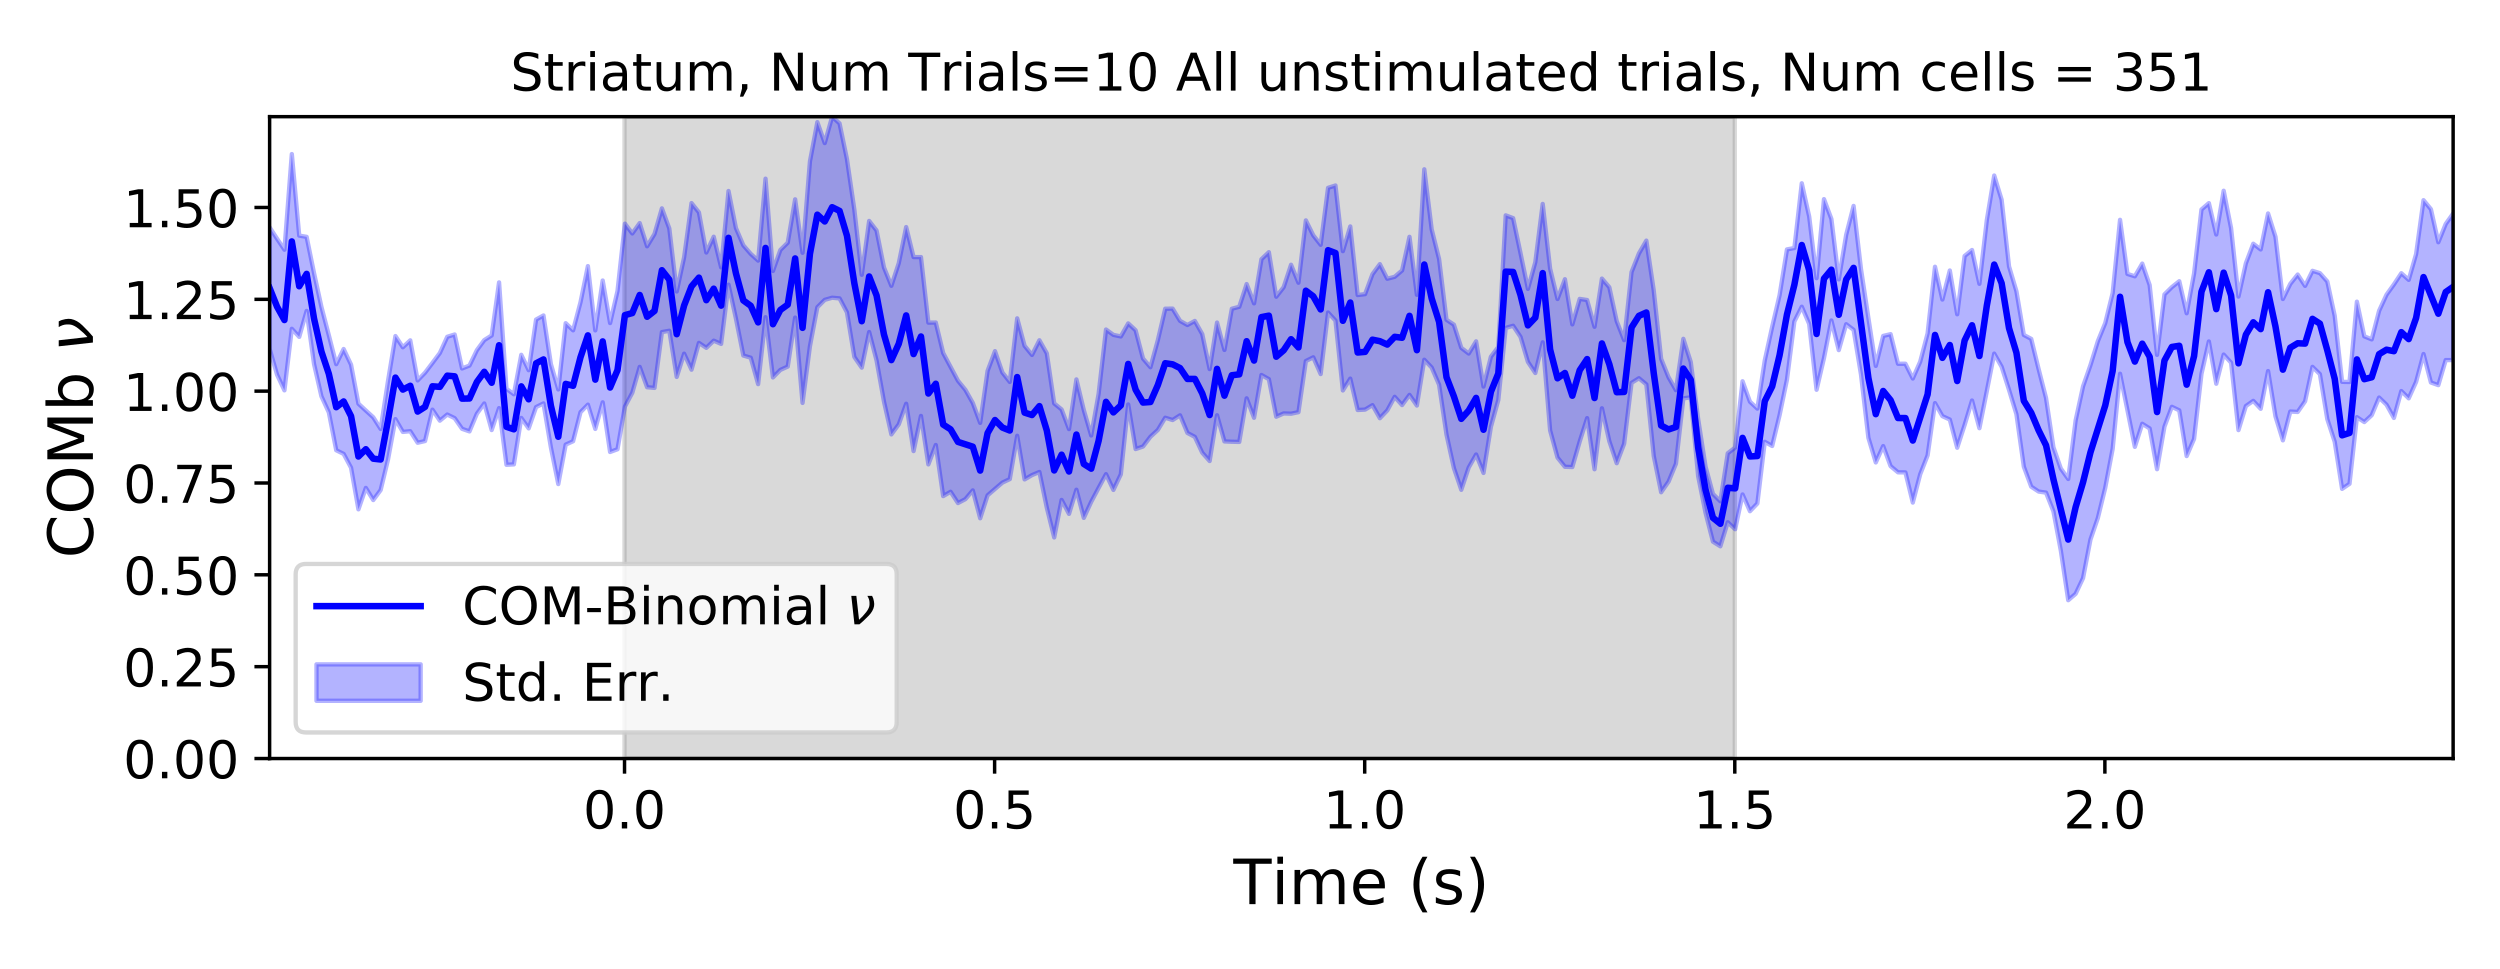 <?xml version="1.0" encoding="utf-8" standalone="no"?>
<!DOCTYPE svg PUBLIC "-//W3C//DTD SVG 1.1//EN"
  "http://www.w3.org/Graphics/SVG/1.1/DTD/svg11.dtd">
<!-- Created with matplotlib (https://matplotlib.org/) -->
<svg height="223.2pt" version="1.1" viewBox="0 0 576 223.2" width="576pt" xmlns="http://www.w3.org/2000/svg" xmlns:xlink="http://www.w3.org/1999/xlink">
 <defs>
  <style type="text/css">
*{stroke-linecap:butt;stroke-linejoin:round;}
  </style>
 </defs>
 <g id="figure_1">
  <g id="patch_1">
   <path d="M 0 223.2 
L 576 223.2 
L 576 0 
L 0 0 
z
" style="fill:#ffffff;"/>
  </g>
  <g id="axes_1">
   <g id="patch_2">
    <path d="M 62.12 174.76 
L 565.2 174.76 
L 565.2 26.88 
L 62.12 26.88 
z
" style="fill:#ffffff;"/>
   </g>
   <g id="PolyCollection_1">
    <defs>
     <path d="M 143.892 -48.44 
L 143.892 -196.32 
L 399.695 -196.32 
L 399.695 -48.44 
L 399.695 -48.44 
L 143.892 -48.44 
z
" id="mb55e91d30e" style="stroke:#808080;stroke-opacity:0.3;"/>
    </defs>
    <g clip-path="url(#p4ba9606875)">
     <use style="fill:#808080;fill-opacity:0.3;stroke:#808080;stroke-opacity:0.3;" x="0" xlink:href="#mb55e91d30e" y="223.2"/>
    </g>
   </g>
   <g id="PolyCollection_2">
    <defs>
     <path d="M 62.12 -170.821 
L 62.12 -142.824 
L 63.825 -136.891 
L 65.531 -133.267 
L 67.236 -147.443 
L 68.941 -145.582 
L 70.647 -151.558 
L 72.352 -139.334 
L 74.057 -131.883 
L 75.763 -128.178 
L 77.468 -119.463 
L 79.174 -118.622 
L 80.879 -115.445 
L 82.584 -105.85 
L 84.29 -110.784 
L 85.995 -107.988 
L 87.7 -110.291 
L 89.406 -117.361 
L 91.111 -126.631 
L 92.816 -123.686 
L 94.522 -123.848 
L 96.227 -121.192 
L 97.932 -121.585 
L 99.638 -128.814 
L 101.343 -126.277 
L 103.049 -127.689 
L 104.754 -126.855 
L 106.459 -124.402 
L 108.165 -123.803 
L 109.87 -127.872 
L 111.575 -130.239 
L 113.281 -124.121 
L 114.986 -129.17 
L 116.691 -116.113 
L 118.397 -116.209 
L 120.102 -126.905 
L 121.807 -124.503 
L 123.513 -129.408 
L 125.218 -130.255 
L 126.924 -120.124 
L 128.629 -111.672 
L 130.334 -120.761 
L 132.04 -121.54 
L 133.745 -128.228 
L 135.45 -129.968 
L 137.156 -124.382 
L 138.861 -130.503 
L 140.566 -119.062 
L 142.272 -119.693 
L 143.977 -129.521 
L 145.682 -132.712 
L 147.388 -138.669 
L 149.093 -133.981 
L 150.799 -133.826 
L 152.504 -146.687 
L 154.209 -146.991 
L 155.915 -136.358 
L 157.62 -141.711 
L 159.325 -138.026 
L 161.031 -144.196 
L 162.736 -143.06 
L 164.441 -144.706 
L 166.147 -143.968 
L 167.852 -157.614 
L 169.557 -149.806 
L 171.263 -141.285 
L 172.968 -140.782 
L 174.673 -134.695 
L 176.379 -150.12 
L 178.084 -136.24 
L 179.79 -137.971 
L 181.495 -138.74 
L 183.2 -150.027 
L 184.906 -130.37 
L 186.611 -143.438 
L 188.316 -152.414 
L 190.022 -154.112 
L 191.727 -154.602 
L 193.432 -154.451 
L 195.138 -151.23 
L 196.843 -140.957 
L 198.548 -138.499 
L 200.254 -146.702 
L 201.959 -140.162 
L 203.665 -130.683 
L 205.37 -123.116 
L 207.075 -125.435 
L 208.781 -130.173 
L 210.486 -119.275 
L 212.191 -127.368 
L 213.897 -116.205 
L 215.602 -120.676 
L 217.307 -108.895 
L 219.013 -109.894 
L 220.718 -107.296 
L 222.423 -108.196 
L 224.129 -110.212 
L 225.834 -103.791 
L 227.54 -109.076 
L 229.245 -110.545 
L 230.95 -112.006 
L 232.656 -112.817 
L 234.361 -122.791 
L 236.066 -112.743 
L 237.772 -113.734 
L 239.477 -114.453 
L 241.182 -106.235 
L 242.888 -99.377 
L 244.593 -108.013 
L 246.298 -104.801 
L 248.004 -110.366 
L 249.709 -103.88 
L 251.415 -107.577 
L 253.12 -110.786 
L 254.825 -113.95 
L 256.531 -110.325 
L 258.236 -113.914 
L 259.941 -130.01 
L 261.647 -119.738 
L 263.352 -120.318 
L 265.057 -122.567 
L 266.763 -124.133 
L 268.468 -126.953 
L 270.173 -126.426 
L 271.879 -127.511 
L 273.584 -123.455 
L 275.289 -122.542 
L 276.995 -118.9 
L 278.7 -116.982 
L 280.406 -127.525 
L 282.111 -121.496 
L 283.816 -121.419 
L 285.522 -121.381 
L 287.227 -131.421 
L 288.932 -126.946 
L 290.638 -136.804 
L 292.343 -135.846 
L 294.048 -127.191 
L 295.754 -127.945 
L 297.459 -127.884 
L 299.164 -128.239 
L 300.87 -140.016 
L 302.575 -140.874 
L 304.281 -137.017 
L 305.986 -151.19 
L 307.691 -149.342 
L 309.397 -133.241 
L 311.102 -135.964 
L 312.807 -128.736 
L 314.513 -128.824 
L 316.218 -129.851 
L 317.923 -126.843 
L 319.629 -128.638 
L 321.334 -131.77 
L 323.039 -129.871 
L 324.745 -132.219 
L 326.45 -129.764 
L 328.156 -140.318 
L 329.861 -138.514 
L 331.566 -134.554 
L 333.272 -123.073 
L 334.977 -115.348 
L 336.682 -110.349 
L 338.388 -115.476 
L 340.093 -118.481 
L 341.798 -114.236 
L 343.504 -124.86 
L 345.209 -131.042 
L 346.914 -147.642 
L 348.62 -148.144 
L 350.325 -145.582 
L 352.031 -139.818 
L 353.736 -137.259 
L 355.441 -144.325 
L 357.147 -124.026 
L 358.852 -117.767 
L 360.557 -115.65 
L 362.263 -115.595 
L 363.968 -121.487 
L 365.673 -126.856 
L 367.379 -115.086 
L 369.084 -129.126 
L 370.789 -121.539 
L 372.495 -116.476 
L 374.2 -120.96 
L 375.905 -134.984 
L 377.611 -136.054 
L 379.316 -134.634 
L 381.022 -118.136 
L 382.727 -109.787 
L 384.432 -112.222 
L 386.138 -116.352 
L 387.843 -131.424 
L 389.548 -131.643 
L 391.254 -113.494 
L 392.959 -105.043 
L 394.664 -98.402 
L 396.37 -97.335 
L 398.075 -102.872 
L 399.78 -101.269 
L 401.486 -109.276 
L 403.191 -105.422 
L 404.897 -107.199 
L 406.602 -121.405 
L 408.307 -120.448 
L 410.013 -127.537 
L 411.718 -135.743 
L 413.423 -149.124 
L 415.129 -152.528 
L 416.834 -148.562 
L 418.539 -133.401 
L 420.245 -140.697 
L 421.95 -149.36 
L 423.655 -142.537 
L 425.361 -148.497 
L 427.066 -147.208 
L 428.772 -136.909 
L 430.477 -122.327 
L 432.182 -116.657 
L 433.888 -120.42 
L 435.593 -115.801 
L 437.298 -114.377 
L 439.004 -114.355 
L 440.709 -107.408 
L 442.414 -113.925 
L 444.12 -118.283 
L 445.825 -130.322 
L 447.53 -127.317 
L 449.236 -126.537 
L 450.941 -120.043 
L 452.647 -125.276 
L 454.352 -130.921 
L 456.057 -124.545 
L 457.763 -133.097 
L 459.468 -141.724 
L 461.173 -138.706 
L 462.879 -133.367 
L 464.584 -127.767 
L 466.289 -115.68 
L 467.995 -111.071 
L 469.7 -109.945 
L 471.405 -109.703 
L 473.111 -105.383 
L 474.816 -96.329 
L 476.521 -84.916 
L 478.227 -86.389 
L 479.932 -89.996 
L 481.638 -98.866 
L 483.343 -103.848 
L 485.048 -110.806 
L 486.754 -119.78 
L 488.459 -137.087 
L 490.164 -128.676 
L 491.87 -120.246 
L 493.575 -125.565 
L 495.28 -124.487 
L 496.986 -115.095 
L 498.691 -124.898 
L 500.396 -129.471 
L 502.102 -128.657 
L 503.807 -118.122 
L 505.513 -122.075 
L 507.218 -137.049 
L 508.923 -144.53 
L 510.629 -134.789 
L 512.334 -141.505 
L 514.039 -139.638 
L 515.745 -124.108 
L 517.45 -129.644 
L 519.155 -130.84 
L 520.861 -129.015 
L 522.566 -137.708 
L 524.271 -127.262 
L 525.977 -121.744 
L 527.682 -128.38 
L 529.388 -128.283 
L 531.093 -130.736 
L 532.798 -138.672 
L 534.504 -136.999 
L 536.209 -126.64 
L 537.914 -121.416 
L 539.62 -110.571 
L 541.325 -111.728 
L 543.03 -127.084 
L 544.736 -125.962 
L 546.441 -127.539 
L 548.146 -131.601 
L 549.852 -129.96 
L 551.557 -126.905 
L 553.263 -133.1 
L 554.968 -131.427 
L 556.673 -135.218 
L 558.379 -141.628 
L 560.084 -135.073 
L 561.789 -134.463 
L 563.495 -140.241 
L 565.2 -140.226 
L 565.2 -173.996 
L 565.2 -173.996 
L 563.495 -171.599 
L 561.789 -167.388 
L 560.084 -175.001 
L 558.379 -177.076 
L 556.673 -164.684 
L 554.968 -158.724 
L 553.263 -160.245 
L 551.557 -157.668 
L 549.852 -155.296 
L 548.146 -151.601 
L 546.441 -145.009 
L 544.736 -145.711 
L 543.03 -153.691 
L 541.325 -135.188 
L 539.62 -135.229 
L 537.914 -150.445 
L 536.209 -158.351 
L 534.504 -160.269 
L 532.798 -160.799 
L 531.093 -157.337 
L 529.388 -159.942 
L 527.682 -157.796 
L 525.977 -154.313 
L 524.271 -168.661 
L 522.566 -174.019 
L 520.861 -165.725 
L 519.155 -167.045 
L 517.45 -162.537 
L 515.745 -154.872 
L 514.039 -170.649 
L 512.334 -179.252 
L 510.629 -169.167 
L 508.923 -176.397 
L 507.218 -174.926 
L 505.513 -160.205 
L 503.807 -151.025 
L 502.102 -158.406 
L 500.396 -157.044 
L 498.691 -155.365 
L 496.986 -141.44 
L 495.28 -157.518 
L 493.575 -162.467 
L 491.87 -159.539 
L 490.164 -160.086 
L 488.459 -172.551 
L 486.754 -155.675 
L 485.048 -148.766 
L 483.343 -144.583 
L 481.638 -139.066 
L 479.932 -134.176 
L 478.227 -126.341 
L 476.521 -112.849 
L 474.816 -115.25 
L 473.111 -120.144 
L 471.405 -131.507 
L 469.7 -138.155 
L 467.995 -145.119 
L 466.289 -146.027 
L 464.584 -156.101 
L 462.879 -161.827 
L 461.173 -177.199 
L 459.468 -182.758 
L 457.763 -172.484 
L 456.057 -157.81 
L 454.352 -165.597 
L 452.647 -164.22 
L 450.941 -150.792 
L 449.236 -160.877 
L 447.53 -154.187 
L 445.825 -161.737 
L 444.12 -146.385 
L 442.414 -139.873 
L 440.709 -135.993 
L 439.004 -139.399 
L 437.298 -139.391 
L 435.593 -146.207 
L 433.888 -145.803 
L 432.182 -138.901 
L 430.477 -149.926 
L 428.772 -161.212 
L 427.066 -175.752 
L 425.361 -169.105 
L 423.655 -158.824 
L 421.95 -172.767 
L 420.245 -177.317 
L 418.539 -159.112 
L 416.834 -173.314 
L 415.129 -180.968 
L 413.423 -166.058 
L 411.718 -165.736 
L 410.013 -155.184 
L 408.307 -147.89 
L 406.602 -140.154 
L 404.897 -129.057 
L 403.191 -130.644 
L 401.486 -135.353 
L 399.78 -120.086 
L 398.075 -118.768 
L 396.37 -107.703 
L 394.664 -109.391 
L 392.959 -115.693 
L 391.254 -126.664 
L 389.548 -139.799 
L 387.843 -145.132 
L 386.138 -133.299 
L 384.432 -136.29 
L 382.727 -140.527 
L 381.022 -156.285 
L 379.316 -167.76 
L 377.611 -164.81 
L 375.905 -160.504 
L 374.2 -144.832 
L 372.495 -149.188 
L 370.789 -157.014 
L 369.084 -159.012 
L 367.379 -147.914 
L 365.673 -154.075 
L 363.968 -154.332 
L 362.263 -148.464 
L 360.557 -158.866 
L 358.852 -154.315 
L 357.147 -161.295 
L 355.441 -176.216 
L 353.736 -162.802 
L 352.031 -156.651 
L 350.325 -164.887 
L 348.62 -172.94 
L 346.914 -173.582 
L 345.209 -143.257 
L 343.504 -141.008 
L 341.798 -134.14 
L 340.093 -144.554 
L 338.388 -141.744 
L 336.682 -143.055 
L 334.977 -148.398 
L 333.272 -149.527 
L 331.566 -163.512 
L 329.861 -170.356 
L 328.156 -184.19 
L 326.45 -155.275 
L 324.745 -168.635 
L 323.039 -160.887 
L 321.334 -159.424 
L 319.629 -158.979 
L 317.923 -162.339 
L 316.218 -160.025 
L 314.513 -155.433 
L 312.807 -155.227 
L 311.102 -171.029 
L 309.397 -165.336 
L 307.691 -180.463 
L 305.986 -179.921 
L 304.281 -166.801 
L 302.575 -168.985 
L 300.87 -172.418 
L 299.164 -158.062 
L 297.459 -162.198 
L 295.754 -157.038 
L 294.048 -154.84 
L 292.343 -165.098 
L 290.638 -163.473 
L 288.932 -153.309 
L 287.227 -157.749 
L 285.522 -152.512 
L 283.816 -152.067 
L 282.111 -142.577 
L 280.406 -148.885 
L 278.7 -138.169 
L 276.995 -146.236 
L 275.289 -149.256 
L 273.584 -148.322 
L 271.879 -149.279 
L 270.173 -152.096 
L 268.468 -152.071 
L 266.763 -144.818 
L 265.057 -138.591 
L 263.352 -140.587 
L 261.647 -147.098 
L 259.941 -148.687 
L 258.236 -145.682 
L 256.531 -146.044 
L 254.825 -147.275 
L 253.12 -132.465 
L 251.415 -122.865 
L 249.709 -128.717 
L 248.004 -135.78 
L 246.298 -124.341 
L 244.593 -128.863 
L 242.888 -130.253 
L 241.182 -141.795 
L 239.477 -144.804 
L 237.772 -141.426 
L 236.066 -143.519 
L 234.361 -149.85 
L 232.656 -135.204 
L 230.95 -137.375 
L 229.245 -142.293 
L 227.54 -137.756 
L 225.834 -125.774 
L 224.129 -130.361 
L 222.423 -133.386 
L 220.718 -135.474 
L 219.013 -138.666 
L 217.307 -141.864 
L 215.602 -148.89 
L 213.897 -148.866 
L 212.191 -163.969 
L 210.486 -163.97 
L 208.781 -170.882 
L 207.075 -162.556 
L 205.37 -157.355 
L 203.665 -161.587 
L 201.959 -170.088 
L 200.254 -172.295 
L 198.548 -159.886 
L 196.843 -174.887 
L 195.138 -186.541 
L 193.432 -194.765 
L 191.727 -196.32 
L 190.022 -190.239 
L 188.316 -195.06 
L 186.611 -186.023 
L 184.906 -164.963 
L 183.2 -177.277 
L 181.495 -167.279 
L 179.79 -165.6 
L 178.084 -160.768 
L 176.379 -182.032 
L 174.673 -163.159 
L 172.968 -164.709 
L 171.263 -166.683 
L 169.557 -170.658 
L 167.852 -179.191 
L 166.147 -161.603 
L 164.441 -168.656 
L 162.736 -165.022 
L 161.031 -174.265 
L 159.325 -176.406 
L 157.62 -163.926 
L 155.915 -156.048 
L 154.209 -170.56 
L 152.504 -175.191 
L 150.799 -169.292 
L 149.093 -166.46 
L 147.388 -171.797 
L 145.682 -169.418 
L 143.977 -171.67 
L 142.272 -156.154 
L 140.566 -148.769 
L 138.861 -158.569 
L 137.156 -147.085 
L 135.45 -161.887 
L 133.745 -153.553 
L 132.04 -147.097 
L 130.334 -148.734 
L 128.629 -133.476 
L 126.924 -139.322 
L 125.218 -150.515 
L 123.513 -149.571 
L 121.807 -137.903 
L 120.102 -141.448 
L 118.397 -132.362 
L 116.691 -133.613 
L 114.986 -158.138 
L 113.281 -145.914 
L 111.575 -144.835 
L 109.87 -142.514 
L 108.165 -138.976 
L 106.459 -138.306 
L 104.754 -146.133 
L 103.049 -145.602 
L 101.343 -141.864 
L 99.638 -139.584 
L 97.932 -137.334 
L 96.227 -135.555 
L 94.522 -144.782 
L 92.816 -143.189 
L 91.111 -145.767 
L 89.406 -135.472 
L 87.7 -124.373 
L 85.995 -127.059 
L 84.29 -128.611 
L 82.584 -130.191 
L 80.879 -139.191 
L 79.174 -142.783 
L 77.468 -139.298 
L 75.763 -145.955 
L 74.057 -152.491 
L 72.352 -160.271 
L 70.647 -168.631 
L 68.941 -168.914 
L 67.236 -187.7 
L 65.531 -165.668 
L 63.825 -168.213 
L 62.12 -170.821 
z
" id="mea5530b6fd" style="stroke:#0000ff;stroke-opacity:0.3;"/>
    </defs>
    <g clip-path="url(#p4ba9606875)">
     <use style="fill:#0000ff;fill-opacity:0.3;stroke:#0000ff;stroke-opacity:0.3;" x="0" xlink:href="#mea5530b6fd" y="223.2"/>
    </g>
   </g>
   <g id="matplotlib.axis_1">
    <g id="xtick_1">
     <g id="line2d_1">
      <defs>
       <path d="M 0 0 
L 0 3.5 
" id="m3012b220f1" style="stroke:#000000;stroke-width:0.8;"/>
      </defs>
      <g>
       <use style="stroke:#000000;stroke-width:0.8;" x="143.892" xlink:href="#m3012b220f1" y="174.76"/>
      </g>
     </g>
     <g id="text_1">
      <!-- 0.0 -->
      <defs>
       <path d="M 31.781 66.406 
Q 24.172 66.406 20.328 58.906 
Q 16.5 51.422 16.5 36.375 
Q 16.5 21.391 20.328 13.891 
Q 24.172 6.391 31.781 6.391 
Q 39.453 6.391 43.281 13.891 
Q 47.125 21.391 47.125 36.375 
Q 47.125 51.422 43.281 58.906 
Q 39.453 66.406 31.781 66.406 
z
M 31.781 74.219 
Q 44.047 74.219 50.516 64.516 
Q 56.984 54.828 56.984 36.375 
Q 56.984 17.969 50.516 8.266 
Q 44.047 -1.422 31.781 -1.422 
Q 19.531 -1.422 13.062 8.266 
Q 6.594 17.969 6.594 36.375 
Q 6.594 54.828 13.062 64.516 
Q 19.531 74.219 31.781 74.219 
z
" id="DejaVuSans-48"/>
       <path d="M 10.688 12.406 
L 21 12.406 
L 21 0 
L 10.688 0 
z
" id="DejaVuSans-46"/>
      </defs>
      <g transform="translate(134.35 190.878)scale(0.12 -0.12)">
       <use xlink:href="#DejaVuSans-48"/>
       <use x="63.623" xlink:href="#DejaVuSans-46"/>
       <use x="95.41" xlink:href="#DejaVuSans-48"/>
      </g>
     </g>
    </g>
    <g id="xtick_2">
     <g id="line2d_2">
      <g>
       <use style="stroke:#000000;stroke-width:0.8;" x="229.16" xlink:href="#m3012b220f1" y="174.76"/>
      </g>
     </g>
     <g id="text_2">
      <!-- 0.5 -->
      <defs>
       <path d="M 10.797 72.906 
L 49.516 72.906 
L 49.516 64.594 
L 19.828 64.594 
L 19.828 46.734 
Q 21.969 47.469 24.109 47.828 
Q 26.266 48.188 28.422 48.188 
Q 40.625 48.188 47.75 41.5 
Q 54.891 34.812 54.891 23.391 
Q 54.891 11.625 47.562 5.094 
Q 40.234 -1.422 26.906 -1.422 
Q 22.312 -1.422 17.547 -0.641 
Q 12.797 0.141 7.719 1.703 
L 7.719 11.625 
Q 12.109 9.234 16.797 8.062 
Q 21.484 6.891 26.703 6.891 
Q 35.156 6.891 40.078 11.328 
Q 45.016 15.766 45.016 23.391 
Q 45.016 31 40.078 35.438 
Q 35.156 39.891 26.703 39.891 
Q 22.75 39.891 18.812 39.016 
Q 14.891 38.141 10.797 36.281 
z
" id="DejaVuSans-53"/>
      </defs>
      <g transform="translate(219.618 190.878)scale(0.12 -0.12)">
       <use xlink:href="#DejaVuSans-48"/>
       <use x="63.623" xlink:href="#DejaVuSans-46"/>
       <use x="95.41" xlink:href="#DejaVuSans-53"/>
      </g>
     </g>
    </g>
    <g id="xtick_3">
     <g id="line2d_3">
      <g>
       <use style="stroke:#000000;stroke-width:0.8;" x="314.427" xlink:href="#m3012b220f1" y="174.76"/>
      </g>
     </g>
     <g id="text_3">
      <!-- 1.0 -->
      <defs>
       <path d="M 12.406 8.297 
L 28.516 8.297 
L 28.516 63.922 
L 10.984 60.406 
L 10.984 69.391 
L 28.422 72.906 
L 38.281 72.906 
L 38.281 8.297 
L 54.391 8.297 
L 54.391 0 
L 12.406 0 
z
" id="DejaVuSans-49"/>
      </defs>
      <g transform="translate(304.886 190.878)scale(0.12 -0.12)">
       <use xlink:href="#DejaVuSans-49"/>
       <use x="63.623" xlink:href="#DejaVuSans-46"/>
       <use x="95.41" xlink:href="#DejaVuSans-48"/>
      </g>
     </g>
    </g>
    <g id="xtick_4">
     <g id="line2d_4">
      <g>
       <use style="stroke:#000000;stroke-width:0.8;" x="399.695" xlink:href="#m3012b220f1" y="174.76"/>
      </g>
     </g>
     <g id="text_4">
      <!-- 1.5 -->
      <g transform="translate(390.153 190.878)scale(0.12 -0.12)">
       <use xlink:href="#DejaVuSans-49"/>
       <use x="63.623" xlink:href="#DejaVuSans-46"/>
       <use x="95.41" xlink:href="#DejaVuSans-53"/>
      </g>
     </g>
    </g>
    <g id="xtick_5">
     <g id="line2d_5">
      <g>
       <use style="stroke:#000000;stroke-width:0.8;" x="484.963" xlink:href="#m3012b220f1" y="174.76"/>
      </g>
     </g>
     <g id="text_5">
      <!-- 2.0 -->
      <defs>
       <path d="M 19.188 8.297 
L 53.609 8.297 
L 53.609 0 
L 7.328 0 
L 7.328 8.297 
Q 12.938 14.109 22.625 23.891 
Q 32.328 33.688 34.812 36.531 
Q 39.547 41.844 41.422 45.531 
Q 43.312 49.219 43.312 52.781 
Q 43.312 58.594 39.234 62.25 
Q 35.156 65.922 28.609 65.922 
Q 23.969 65.922 18.812 64.312 
Q 13.672 62.703 7.812 59.422 
L 7.812 69.391 
Q 13.766 71.781 18.938 73 
Q 24.125 74.219 28.422 74.219 
Q 39.75 74.219 46.484 68.547 
Q 53.219 62.891 53.219 53.422 
Q 53.219 48.922 51.531 44.891 
Q 49.859 40.875 45.406 35.406 
Q 44.188 33.984 37.641 27.219 
Q 31.109 20.453 19.188 8.297 
z
" id="DejaVuSans-50"/>
      </defs>
      <g transform="translate(475.421 190.878)scale(0.12 -0.12)">
       <use xlink:href="#DejaVuSans-50"/>
       <use x="63.623" xlink:href="#DejaVuSans-46"/>
       <use x="95.41" xlink:href="#DejaVuSans-48"/>
      </g>
     </g>
    </g>
    <g id="text_6">
     <!-- Time (s) -->
     <defs>
      <path d="M -0.297 72.906 
L 61.375 72.906 
L 61.375 64.594 
L 35.5 64.594 
L 35.5 0 
L 25.594 0 
L 25.594 64.594 
L -0.297 64.594 
z
" id="DejaVuSans-84"/>
      <path d="M 9.422 54.688 
L 18.406 54.688 
L 18.406 0 
L 9.422 0 
z
M 9.422 75.984 
L 18.406 75.984 
L 18.406 64.594 
L 9.422 64.594 
z
" id="DejaVuSans-105"/>
      <path d="M 52 44.188 
Q 55.375 50.25 60.062 53.125 
Q 64.75 56 71.094 56 
Q 79.641 56 84.281 50.016 
Q 88.922 44.047 88.922 33.016 
L 88.922 0 
L 79.891 0 
L 79.891 32.719 
Q 79.891 40.578 77.094 44.375 
Q 74.312 48.188 68.609 48.188 
Q 61.625 48.188 57.562 43.547 
Q 53.516 38.922 53.516 30.906 
L 53.516 0 
L 44.484 0 
L 44.484 32.719 
Q 44.484 40.625 41.703 44.406 
Q 38.922 48.188 33.109 48.188 
Q 26.219 48.188 22.156 43.531 
Q 18.109 38.875 18.109 30.906 
L 18.109 0 
L 9.078 0 
L 9.078 54.688 
L 18.109 54.688 
L 18.109 46.188 
Q 21.188 51.219 25.484 53.609 
Q 29.781 56 35.688 56 
Q 41.656 56 45.828 52.969 
Q 50 49.953 52 44.188 
z
" id="DejaVuSans-109"/>
      <path d="M 56.203 29.594 
L 56.203 25.203 
L 14.891 25.203 
Q 15.484 15.922 20.484 11.062 
Q 25.484 6.203 34.422 6.203 
Q 39.594 6.203 44.453 7.469 
Q 49.312 8.734 54.109 11.281 
L 54.109 2.781 
Q 49.266 0.734 44.188 -0.344 
Q 39.109 -1.422 33.891 -1.422 
Q 20.797 -1.422 13.156 6.188 
Q 5.516 13.812 5.516 26.812 
Q 5.516 40.234 12.766 48.109 
Q 20.016 56 32.328 56 
Q 43.359 56 49.781 48.891 
Q 56.203 41.797 56.203 29.594 
z
M 47.219 32.234 
Q 47.125 39.594 43.094 43.984 
Q 39.062 48.391 32.422 48.391 
Q 24.906 48.391 20.391 44.141 
Q 15.875 39.891 15.188 32.172 
z
" id="DejaVuSans-101"/>
      <path id="DejaVuSans-32"/>
      <path d="M 31 75.875 
Q 24.469 64.656 21.281 53.656 
Q 18.109 42.672 18.109 31.391 
Q 18.109 20.125 21.312 9.062 
Q 24.516 -2 31 -13.188 
L 23.188 -13.188 
Q 15.875 -1.703 12.234 9.375 
Q 8.594 20.453 8.594 31.391 
Q 8.594 42.281 12.203 53.312 
Q 15.828 64.359 23.188 75.875 
z
" id="DejaVuSans-40"/>
      <path d="M 44.281 53.078 
L 44.281 44.578 
Q 40.484 46.531 36.375 47.5 
Q 32.281 48.484 27.875 48.484 
Q 21.188 48.484 17.844 46.438 
Q 14.5 44.391 14.5 40.281 
Q 14.5 37.156 16.891 35.375 
Q 19.281 33.594 26.516 31.984 
L 29.594 31.297 
Q 39.156 29.25 43.188 25.516 
Q 47.219 21.781 47.219 15.094 
Q 47.219 7.469 41.188 3.016 
Q 35.156 -1.422 24.609 -1.422 
Q 20.219 -1.422 15.453 -0.562 
Q 10.688 0.297 5.422 2 
L 5.422 11.281 
Q 10.406 8.688 15.234 7.391 
Q 20.062 6.109 24.812 6.109 
Q 31.156 6.109 34.562 8.281 
Q 37.984 10.453 37.984 14.406 
Q 37.984 18.062 35.516 20.016 
Q 33.062 21.969 24.703 23.781 
L 21.578 24.516 
Q 13.234 26.266 9.516 29.906 
Q 5.812 33.547 5.812 39.891 
Q 5.812 47.609 11.281 51.797 
Q 16.75 56 26.812 56 
Q 31.781 56 36.172 55.266 
Q 40.578 54.547 44.281 53.078 
z
" id="DejaVuSans-115"/>
      <path d="M 8.016 75.875 
L 15.828 75.875 
Q 23.141 64.359 26.781 53.312 
Q 30.422 42.281 30.422 31.391 
Q 30.422 20.453 26.781 9.375 
Q 23.141 -1.703 15.828 -13.188 
L 8.016 -13.188 
Q 14.5 -2 17.703 9.062 
Q 20.906 20.125 20.906 31.391 
Q 20.906 42.672 17.703 53.656 
Q 14.5 64.656 8.016 75.875 
z
" id="DejaVuSans-41"/>
     </defs>
     <g transform="translate(284.165 208.315)scale(0.144 -0.144)">
      <use xlink:href="#DejaVuSans-84"/>
      <use x="61.037" xlink:href="#DejaVuSans-105"/>
      <use x="88.82" xlink:href="#DejaVuSans-109"/>
      <use x="186.232" xlink:href="#DejaVuSans-101"/>
      <use x="247.756" xlink:href="#DejaVuSans-32"/>
      <use x="279.543" xlink:href="#DejaVuSans-40"/>
      <use x="318.557" xlink:href="#DejaVuSans-115"/>
      <use x="370.656" xlink:href="#DejaVuSans-41"/>
     </g>
    </g>
   </g>
   <g id="matplotlib.axis_2">
    <g id="ytick_1">
     <g id="line2d_6">
      <defs>
       <path d="M 0 0 
L -3.5 0 
" id="m4410f977a2" style="stroke:#000000;stroke-width:0.8;"/>
      </defs>
      <g>
       <use style="stroke:#000000;stroke-width:0.8;" x="62.12" xlink:href="#m4410f977a2" y="174.76"/>
      </g>
     </g>
     <g id="text_7">
      <!-- 0.00 -->
      <g transform="translate(28.401 179.319)scale(0.12 -0.12)">
       <use xlink:href="#DejaVuSans-48"/>
       <use x="63.623" xlink:href="#DejaVuSans-46"/>
       <use x="95.41" xlink:href="#DejaVuSans-48"/>
       <use x="159.033" xlink:href="#DejaVuSans-48"/>
      </g>
     </g>
    </g>
    <g id="ytick_2">
     <g id="line2d_7">
      <g>
       <use style="stroke:#000000;stroke-width:0.8;" x="62.12" xlink:href="#m4410f977a2" y="153.601"/>
      </g>
     </g>
     <g id="text_8">
      <!-- 0.25 -->
      <g transform="translate(28.401 158.16)scale(0.12 -0.12)">
       <use xlink:href="#DejaVuSans-48"/>
       <use x="63.623" xlink:href="#DejaVuSans-46"/>
       <use x="95.41" xlink:href="#DejaVuSans-50"/>
       <use x="159.033" xlink:href="#DejaVuSans-53"/>
      </g>
     </g>
    </g>
    <g id="ytick_3">
     <g id="line2d_8">
      <g>
       <use style="stroke:#000000;stroke-width:0.8;" x="62.12" xlink:href="#m4410f977a2" y="132.441"/>
      </g>
     </g>
     <g id="text_9">
      <!-- 0.50 -->
      <g transform="translate(28.401 137)scale(0.12 -0.12)">
       <use xlink:href="#DejaVuSans-48"/>
       <use x="63.623" xlink:href="#DejaVuSans-46"/>
       <use x="95.41" xlink:href="#DejaVuSans-53"/>
       <use x="159.033" xlink:href="#DejaVuSans-48"/>
      </g>
     </g>
    </g>
    <g id="ytick_4">
     <g id="line2d_9">
      <g>
       <use style="stroke:#000000;stroke-width:0.8;" x="62.12" xlink:href="#m4410f977a2" y="111.282"/>
      </g>
     </g>
     <g id="text_10">
      <!-- 0.75 -->
      <defs>
       <path d="M 8.203 72.906 
L 55.078 72.906 
L 55.078 68.703 
L 28.609 0 
L 18.312 0 
L 43.219 64.594 
L 8.203 64.594 
z
" id="DejaVuSans-55"/>
      </defs>
      <g transform="translate(28.401 115.841)scale(0.12 -0.12)">
       <use xlink:href="#DejaVuSans-48"/>
       <use x="63.623" xlink:href="#DejaVuSans-46"/>
       <use x="95.41" xlink:href="#DejaVuSans-55"/>
       <use x="159.033" xlink:href="#DejaVuSans-53"/>
      </g>
     </g>
    </g>
    <g id="ytick_5">
     <g id="line2d_10">
      <g>
       <use style="stroke:#000000;stroke-width:0.8;" x="62.12" xlink:href="#m4410f977a2" y="90.122"/>
      </g>
     </g>
     <g id="text_11">
      <!-- 1.00 -->
      <g transform="translate(28.401 94.681)scale(0.12 -0.12)">
       <use xlink:href="#DejaVuSans-49"/>
       <use x="63.623" xlink:href="#DejaVuSans-46"/>
       <use x="95.41" xlink:href="#DejaVuSans-48"/>
       <use x="159.033" xlink:href="#DejaVuSans-48"/>
      </g>
     </g>
    </g>
    <g id="ytick_6">
     <g id="line2d_11">
      <g>
       <use style="stroke:#000000;stroke-width:0.8;" x="62.12" xlink:href="#m4410f977a2" y="68.963"/>
      </g>
     </g>
     <g id="text_12">
      <!-- 1.25 -->
      <g transform="translate(28.401 73.522)scale(0.12 -0.12)">
       <use xlink:href="#DejaVuSans-49"/>
       <use x="63.623" xlink:href="#DejaVuSans-46"/>
       <use x="95.41" xlink:href="#DejaVuSans-50"/>
       <use x="159.033" xlink:href="#DejaVuSans-53"/>
      </g>
     </g>
    </g>
    <g id="ytick_7">
     <g id="line2d_12">
      <g>
       <use style="stroke:#000000;stroke-width:0.8;" x="62.12" xlink:href="#m4410f977a2" y="47.803"/>
      </g>
     </g>
     <g id="text_13">
      <!-- 1.50 -->
      <g transform="translate(28.401 52.362)scale(0.12 -0.12)">
       <use xlink:href="#DejaVuSans-49"/>
       <use x="63.623" xlink:href="#DejaVuSans-46"/>
       <use x="95.41" xlink:href="#DejaVuSans-53"/>
       <use x="159.033" xlink:href="#DejaVuSans-48"/>
      </g>
     </g>
    </g>
    <g id="text_14">
     <!-- COMb $\nu$ -->
     <defs>
      <path d="M 64.406 67.281 
L 64.406 56.891 
Q 59.422 61.531 53.781 63.812 
Q 48.141 66.109 41.797 66.109 
Q 29.297 66.109 22.656 58.469 
Q 16.016 50.828 16.016 36.375 
Q 16.016 21.969 22.656 14.328 
Q 29.297 6.688 41.797 6.688 
Q 48.141 6.688 53.781 8.984 
Q 59.422 11.281 64.406 15.922 
L 64.406 5.609 
Q 59.234 2.094 53.438 0.328 
Q 47.656 -1.422 41.219 -1.422 
Q 24.656 -1.422 15.125 8.703 
Q 5.609 18.844 5.609 36.375 
Q 5.609 53.953 15.125 64.078 
Q 24.656 74.219 41.219 74.219 
Q 47.75 74.219 53.531 72.484 
Q 59.328 70.75 64.406 67.281 
z
" id="DejaVuSans-67"/>
      <path d="M 39.406 66.219 
Q 28.656 66.219 22.328 58.203 
Q 16.016 50.203 16.016 36.375 
Q 16.016 22.609 22.328 14.594 
Q 28.656 6.594 39.406 6.594 
Q 50.141 6.594 56.422 14.594 
Q 62.703 22.609 62.703 36.375 
Q 62.703 50.203 56.422 58.203 
Q 50.141 66.219 39.406 66.219 
z
M 39.406 74.219 
Q 54.734 74.219 63.906 63.938 
Q 73.094 53.656 73.094 36.375 
Q 73.094 19.141 63.906 8.859 
Q 54.734 -1.422 39.406 -1.422 
Q 24.031 -1.422 14.812 8.828 
Q 5.609 19.094 5.609 36.375 
Q 5.609 53.656 14.812 63.938 
Q 24.031 74.219 39.406 74.219 
z
" id="DejaVuSans-79"/>
      <path d="M 9.812 72.906 
L 24.516 72.906 
L 43.109 23.297 
L 61.812 72.906 
L 76.516 72.906 
L 76.516 0 
L 66.891 0 
L 66.891 64.016 
L 48.094 14.016 
L 38.188 14.016 
L 19.391 64.016 
L 19.391 0 
L 9.812 0 
z
" id="DejaVuSans-77"/>
      <path d="M 48.688 27.297 
Q 48.688 37.203 44.609 42.844 
Q 40.531 48.484 33.406 48.484 
Q 26.266 48.484 22.188 42.844 
Q 18.109 37.203 18.109 27.297 
Q 18.109 17.391 22.188 11.75 
Q 26.266 6.109 33.406 6.109 
Q 40.531 6.109 44.609 11.75 
Q 48.688 17.391 48.688 27.297 
z
M 18.109 46.391 
Q 20.953 51.266 25.266 53.625 
Q 29.594 56 35.594 56 
Q 45.562 56 51.781 48.094 
Q 58.016 40.188 58.016 27.297 
Q 58.016 14.406 51.781 6.484 
Q 45.562 -1.422 35.594 -1.422 
Q 29.594 -1.422 25.266 0.953 
Q 20.953 3.328 18.109 8.203 
L 18.109 0 
L 9.078 0 
L 9.078 75.984 
L 18.109 75.984 
z
" id="DejaVuSans-98"/>
      <path d="M 14.984 0 
L 8.938 54.688 
L 18.609 54.688 
L 23.781 8.797 
Q 30.812 14.844 37.359 23.25 
Q 42.281 29.547 43.562 35.016 
Q 44.141 37.594 43.891 42.484 
Q 43.656 48.297 39.75 54.688 
L 48.828 54.688 
L 48.828 54.688 
Q 51.375 50.344 52.391 44.281 
Q 53.375 38.719 52.641 34.906 
Q 50.781 25.344 42.484 16.797 
Q 31.641 5.672 24.562 0 
z
" id="DejaVuSans-Oblique-957"/>
     </defs>
     <g transform="translate(21.407 128.612)rotate(-90)scale(0.144 -0.144)">
      <use transform="translate(0 0.016)" xlink:href="#DejaVuSans-67"/>
      <use transform="translate(69.824 0.016)" xlink:href="#DejaVuSans-79"/>
      <use transform="translate(148.535 0.016)" xlink:href="#DejaVuSans-77"/>
      <use transform="translate(234.814 0.016)" xlink:href="#DejaVuSans-98"/>
      <use transform="translate(298.291 0.016)" xlink:href="#DejaVuSans-32"/>
      <use transform="translate(330.078 0.016)" xlink:href="#DejaVuSans-Oblique-957"/>
     </g>
    </g>
   </g>
   <g id="line2d_13">
    <path clip-path="url(#p4ba9606875)" d="M 62.12 66.377 
L 63.825 70.648 
L 65.531 73.733 
L 67.236 55.628 
L 68.941 65.952 
L 70.647 63.105 
L 72.352 73.398 
L 74.057 81.013 
L 75.763 86.134 
L 77.468 93.819 
L 79.174 92.497 
L 80.879 95.882 
L 82.584 105.18 
L 84.29 103.502 
L 85.995 105.677 
L 87.7 105.868 
L 89.406 96.783 
L 91.111 87.001 
L 92.816 89.762 
L 94.522 88.885 
L 96.227 94.827 
L 97.932 93.741 
L 99.638 89.001 
L 101.343 89.13 
L 103.049 86.554 
L 104.754 86.706 
L 106.459 91.846 
L 108.165 91.811 
L 109.87 88.007 
L 111.575 85.663 
L 113.281 88.183 
L 114.986 79.546 
L 116.691 98.337 
L 118.397 98.914 
L 120.102 89.023 
L 121.807 91.997 
L 123.513 83.71 
L 125.218 82.815 
L 126.924 93.477 
L 128.629 100.626 
L 130.334 88.452 
L 132.04 88.881 
L 133.745 82.309 
L 135.45 77.272 
L 137.156 87.467 
L 138.861 78.664 
L 140.566 89.285 
L 142.272 85.277 
L 143.977 72.605 
L 145.682 72.135 
L 147.388 67.967 
L 149.093 72.979 
L 150.799 71.641 
L 152.504 62.261 
L 154.209 64.424 
L 155.915 76.997 
L 157.62 70.381 
L 159.325 65.984 
L 161.031 63.97 
L 162.736 69.159 
L 164.441 66.519 
L 166.147 70.415 
L 167.852 54.798 
L 169.557 62.968 
L 171.263 69.216 
L 172.968 70.455 
L 174.673 74.273 
L 176.379 57.124 
L 178.084 74.696 
L 179.79 71.415 
L 181.495 70.191 
L 183.2 59.548 
L 184.906 75.534 
L 186.611 58.47 
L 188.316 49.463 
L 190.022 51.025 
L 191.727 47.739 
L 193.432 48.592 
L 195.138 54.315 
L 196.843 65.278 
L 198.548 74.007 
L 200.254 63.702 
L 201.959 68.075 
L 203.665 77.065 
L 205.37 82.965 
L 207.075 79.205 
L 208.781 72.673 
L 210.486 81.577 
L 212.191 77.532 
L 213.897 90.664 
L 215.602 88.417 
L 217.307 97.82 
L 219.013 98.92 
L 220.718 101.815 
L 224.129 102.914 
L 225.834 108.418 
L 227.54 99.784 
L 229.245 96.781 
L 230.95 98.509 
L 232.656 99.19 
L 234.361 86.879 
L 236.066 95.069 
L 237.772 95.62 
L 239.477 93.572 
L 241.182 99.185 
L 242.888 108.385 
L 244.593 104.762 
L 246.298 108.629 
L 248.004 100.127 
L 249.709 106.901 
L 251.415 107.979 
L 253.12 101.574 
L 254.825 92.588 
L 256.531 95.016 
L 258.236 93.402 
L 259.941 83.852 
L 261.647 89.782 
L 263.352 92.748 
L 265.057 92.621 
L 266.763 88.725 
L 268.468 83.688 
L 270.173 83.939 
L 271.879 84.805 
L 273.584 87.311 
L 275.289 87.301 
L 276.995 90.632 
L 278.7 95.624 
L 280.406 84.995 
L 282.111 91.163 
L 283.816 86.457 
L 285.522 86.254 
L 287.227 78.615 
L 288.932 83.072 
L 290.638 73.061 
L 292.343 72.728 
L 294.048 82.185 
L 295.754 80.709 
L 297.459 78.159 
L 299.164 80.049 
L 300.87 66.983 
L 302.575 68.271 
L 304.281 71.291 
L 305.986 57.645 
L 307.691 58.297 
L 309.397 73.912 
L 311.102 69.703 
L 312.807 81.219 
L 314.513 81.072 
L 316.218 78.262 
L 317.923 78.609 
L 319.629 79.392 
L 321.334 77.603 
L 323.039 77.821 
L 324.745 72.773 
L 326.45 80.68 
L 328.156 60.946 
L 329.861 68.765 
L 331.566 74.167 
L 333.272 86.9 
L 334.977 91.327 
L 336.682 96.498 
L 338.388 94.59 
L 340.093 91.682 
L 341.798 99.012 
L 343.504 90.266 
L 345.209 86.05 
L 346.914 62.588 
L 348.62 62.658 
L 350.325 67.966 
L 352.031 74.965 
L 353.736 73.169 
L 355.441 62.929 
L 357.147 80.539 
L 358.852 87.159 
L 360.557 85.942 
L 362.263 91.17 
L 363.968 85.291 
L 365.673 82.735 
L 367.379 91.7 
L 369.084 79.131 
L 370.789 83.923 
L 372.495 90.368 
L 374.2 90.304 
L 375.905 75.456 
L 377.611 72.768 
L 379.316 72.003 
L 381.022 85.99 
L 382.727 98.043 
L 384.432 98.944 
L 386.138 98.375 
L 387.843 84.922 
L 389.548 87.479 
L 391.254 103.121 
L 392.959 112.832 
L 394.664 119.303 
L 396.37 120.681 
L 398.075 112.38 
L 399.78 112.523 
L 401.486 100.886 
L 403.191 105.167 
L 404.897 105.072 
L 406.602 92.42 
L 408.307 89.031 
L 410.013 81.84 
L 411.718 72.46 
L 413.423 65.609 
L 415.129 56.452 
L 416.834 62.262 
L 418.539 76.944 
L 420.245 64.193 
L 421.95 62.136 
L 423.655 72.52 
L 425.361 64.399 
L 427.066 61.72 
L 430.477 87.074 
L 432.182 95.421 
L 433.888 90.088 
L 435.593 92.196 
L 437.298 96.316 
L 439.004 96.323 
L 440.709 101.5 
L 444.12 90.866 
L 445.825 77.171 
L 447.53 82.448 
L 449.236 79.493 
L 450.941 87.783 
L 452.647 78.452 
L 454.352 74.941 
L 456.057 82.022 
L 457.763 70.41 
L 459.468 60.959 
L 461.173 65.247 
L 462.879 75.603 
L 464.584 81.266 
L 466.289 92.346 
L 467.995 95.105 
L 469.7 99.15 
L 471.405 102.595 
L 473.111 110.436 
L 476.521 124.317 
L 478.227 116.835 
L 479.932 111.114 
L 481.638 104.234 
L 485.048 93.414 
L 486.754 85.472 
L 488.459 68.381 
L 490.164 78.819 
L 491.87 83.308 
L 493.575 79.184 
L 495.28 82.197 
L 496.986 94.933 
L 498.691 83.069 
L 500.396 79.942 
L 502.102 79.668 
L 503.807 88.626 
L 505.513 82.06 
L 507.218 67.213 
L 508.923 62.736 
L 510.629 71.222 
L 512.334 62.822 
L 514.039 68.056 
L 515.745 83.71 
L 517.45 77.109 
L 519.155 74.257 
L 520.861 75.83 
L 522.566 67.337 
L 524.271 75.238 
L 525.977 85.171 
L 527.682 80.112 
L 529.388 79.087 
L 531.093 79.164 
L 532.798 73.464 
L 534.504 74.566 
L 536.209 80.705 
L 537.914 87.27 
L 539.62 100.3 
L 541.325 99.742 
L 543.03 82.812 
L 544.736 87.364 
L 546.441 86.926 
L 548.146 81.599 
L 549.852 80.572 
L 551.557 80.913 
L 553.263 76.528 
L 554.968 78.124 
L 556.673 73.249 
L 558.379 63.848 
L 561.789 72.275 
L 563.495 67.28 
L 565.2 66.089 
L 565.2 66.089 
" style="fill:none;stroke:#0000ff;stroke-linecap:square;stroke-width:1.5;"/>
   </g>
   <g id="patch_3">
    <path d="M 62.12 174.76 
L 62.12 26.88 
" style="fill:none;stroke:#000000;stroke-linecap:square;stroke-linejoin:miter;stroke-width:0.8;"/>
   </g>
   <g id="patch_4">
    <path d="M 565.2 174.76 
L 565.2 26.88 
" style="fill:none;stroke:#000000;stroke-linecap:square;stroke-linejoin:miter;stroke-width:0.8;"/>
   </g>
   <g id="patch_5">
    <path d="M 62.12 174.76 
L 565.2 174.76 
" style="fill:none;stroke:#000000;stroke-linecap:square;stroke-linejoin:miter;stroke-width:0.8;"/>
   </g>
   <g id="patch_6">
    <path d="M 62.12 26.88 
L 565.2 26.88 
" style="fill:none;stroke:#000000;stroke-linecap:square;stroke-linejoin:miter;stroke-width:0.8;"/>
   </g>
   <g id="text_15">
    <!-- Striatum, Num Trials=10 All unstimulated trials, Num cells = 351 -->
    <defs>
     <path d="M 53.516 70.516 
L 53.516 60.891 
Q 47.906 63.578 42.922 64.891 
Q 37.938 66.219 33.297 66.219 
Q 25.25 66.219 20.875 63.094 
Q 16.5 59.969 16.5 54.203 
Q 16.5 49.359 19.406 46.891 
Q 22.312 44.438 30.422 42.922 
L 36.375 41.703 
Q 47.406 39.594 52.656 34.297 
Q 57.906 29 57.906 20.125 
Q 57.906 9.516 50.797 4.047 
Q 43.703 -1.422 29.984 -1.422 
Q 24.812 -1.422 18.969 -0.25 
Q 13.141 0.922 6.891 3.219 
L 6.891 13.375 
Q 12.891 10.016 18.656 8.297 
Q 24.422 6.594 29.984 6.594 
Q 38.422 6.594 43.016 9.906 
Q 47.609 13.234 47.609 19.391 
Q 47.609 24.75 44.312 27.781 
Q 41.016 30.812 33.5 32.328 
L 27.484 33.5 
Q 16.453 35.688 11.516 40.375 
Q 6.594 45.062 6.594 53.422 
Q 6.594 63.094 13.406 68.656 
Q 20.219 74.219 32.172 74.219 
Q 37.312 74.219 42.625 73.281 
Q 47.953 72.359 53.516 70.516 
z
" id="DejaVuSans-83"/>
     <path d="M 18.312 70.219 
L 18.312 54.688 
L 36.812 54.688 
L 36.812 47.703 
L 18.312 47.703 
L 18.312 18.016 
Q 18.312 11.328 20.141 9.422 
Q 21.969 7.516 27.594 7.516 
L 36.812 7.516 
L 36.812 0 
L 27.594 0 
Q 17.188 0 13.234 3.875 
Q 9.281 7.766 9.281 18.016 
L 9.281 47.703 
L 2.688 47.703 
L 2.688 54.688 
L 9.281 54.688 
L 9.281 70.219 
z
" id="DejaVuSans-116"/>
     <path d="M 41.109 46.297 
Q 39.594 47.172 37.812 47.578 
Q 36.031 48 33.891 48 
Q 26.266 48 22.188 43.047 
Q 18.109 38.094 18.109 28.812 
L 18.109 0 
L 9.078 0 
L 9.078 54.688 
L 18.109 54.688 
L 18.109 46.188 
Q 20.953 51.172 25.484 53.578 
Q 30.031 56 36.531 56 
Q 37.453 56 38.578 55.875 
Q 39.703 55.766 41.062 55.516 
z
" id="DejaVuSans-114"/>
     <path d="M 34.281 27.484 
Q 23.391 27.484 19.188 25 
Q 14.984 22.516 14.984 16.5 
Q 14.984 11.719 18.141 8.906 
Q 21.297 6.109 26.703 6.109 
Q 34.188 6.109 38.703 11.406 
Q 43.219 16.703 43.219 25.484 
L 43.219 27.484 
z
M 52.203 31.203 
L 52.203 0 
L 43.219 0 
L 43.219 8.297 
Q 40.141 3.328 35.547 0.953 
Q 30.953 -1.422 24.312 -1.422 
Q 15.922 -1.422 10.953 3.297 
Q 6 8.016 6 15.922 
Q 6 25.141 12.172 29.828 
Q 18.359 34.516 30.609 34.516 
L 43.219 34.516 
L 43.219 35.406 
Q 43.219 41.609 39.141 45 
Q 35.062 48.391 27.688 48.391 
Q 23 48.391 18.547 47.266 
Q 14.109 46.141 10.016 43.891 
L 10.016 52.203 
Q 14.938 54.109 19.578 55.047 
Q 24.219 56 28.609 56 
Q 40.484 56 46.344 49.844 
Q 52.203 43.703 52.203 31.203 
z
" id="DejaVuSans-97"/>
     <path d="M 8.5 21.578 
L 8.5 54.688 
L 17.484 54.688 
L 17.484 21.922 
Q 17.484 14.156 20.5 10.266 
Q 23.531 6.391 29.594 6.391 
Q 36.859 6.391 41.078 11.031 
Q 45.312 15.672 45.312 23.688 
L 45.312 54.688 
L 54.297 54.688 
L 54.297 0 
L 45.312 0 
L 45.312 8.406 
Q 42.047 3.422 37.719 1 
Q 33.406 -1.422 27.688 -1.422 
Q 18.266 -1.422 13.375 4.438 
Q 8.5 10.297 8.5 21.578 
z
M 31.109 56 
z
" id="DejaVuSans-117"/>
     <path d="M 11.719 12.406 
L 22.016 12.406 
L 22.016 4 
L 14.016 -11.625 
L 7.719 -11.625 
L 11.719 4 
z
" id="DejaVuSans-44"/>
     <path d="M 9.812 72.906 
L 23.094 72.906 
L 55.422 11.922 
L 55.422 72.906 
L 64.984 72.906 
L 64.984 0 
L 51.703 0 
L 19.391 60.984 
L 19.391 0 
L 9.812 0 
z
" id="DejaVuSans-78"/>
     <path d="M 9.422 75.984 
L 18.406 75.984 
L 18.406 0 
L 9.422 0 
z
" id="DejaVuSans-108"/>
     <path d="M 10.594 45.406 
L 73.188 45.406 
L 73.188 37.203 
L 10.594 37.203 
z
M 10.594 25.484 
L 73.188 25.484 
L 73.188 17.188 
L 10.594 17.188 
z
" id="DejaVuSans-61"/>
     <path d="M 34.188 63.188 
L 20.797 26.906 
L 47.609 26.906 
z
M 28.609 72.906 
L 39.797 72.906 
L 67.578 0 
L 57.328 0 
L 50.688 18.703 
L 17.828 18.703 
L 11.188 0 
L 0.781 0 
z
" id="DejaVuSans-65"/>
     <path d="M 54.891 33.016 
L 54.891 0 
L 45.906 0 
L 45.906 32.719 
Q 45.906 40.484 42.875 44.328 
Q 39.844 48.188 33.797 48.188 
Q 26.516 48.188 22.312 43.547 
Q 18.109 38.922 18.109 30.906 
L 18.109 0 
L 9.078 0 
L 9.078 54.688 
L 18.109 54.688 
L 18.109 46.188 
Q 21.344 51.125 25.703 53.562 
Q 30.078 56 35.797 56 
Q 45.219 56 50.047 50.172 
Q 54.891 44.344 54.891 33.016 
z
" id="DejaVuSans-110"/>
     <path d="M 45.406 46.391 
L 45.406 75.984 
L 54.391 75.984 
L 54.391 0 
L 45.406 0 
L 45.406 8.203 
Q 42.578 3.328 38.25 0.953 
Q 33.938 -1.422 27.875 -1.422 
Q 17.969 -1.422 11.734 6.484 
Q 5.516 14.406 5.516 27.297 
Q 5.516 40.188 11.734 48.094 
Q 17.969 56 27.875 56 
Q 33.938 56 38.25 53.625 
Q 42.578 51.266 45.406 46.391 
z
M 14.797 27.297 
Q 14.797 17.391 18.875 11.75 
Q 22.953 6.109 30.078 6.109 
Q 37.203 6.109 41.297 11.75 
Q 45.406 17.391 45.406 27.297 
Q 45.406 37.203 41.297 42.844 
Q 37.203 48.484 30.078 48.484 
Q 22.953 48.484 18.875 42.844 
Q 14.797 37.203 14.797 27.297 
z
" id="DejaVuSans-100"/>
     <path d="M 48.781 52.594 
L 48.781 44.188 
Q 44.969 46.297 41.141 47.344 
Q 37.312 48.391 33.406 48.391 
Q 24.656 48.391 19.812 42.844 
Q 14.984 37.312 14.984 27.297 
Q 14.984 17.281 19.812 11.734 
Q 24.656 6.203 33.406 6.203 
Q 37.312 6.203 41.141 7.25 
Q 44.969 8.297 48.781 10.406 
L 48.781 2.094 
Q 45.016 0.344 40.984 -0.531 
Q 36.969 -1.422 32.422 -1.422 
Q 20.062 -1.422 12.781 6.344 
Q 5.516 14.109 5.516 27.297 
Q 5.516 40.672 12.859 48.328 
Q 20.219 56 33.016 56 
Q 37.156 56 41.109 55.141 
Q 45.062 54.297 48.781 52.594 
z
" id="DejaVuSans-99"/>
     <path d="M 40.578 39.312 
Q 47.656 37.797 51.625 33 
Q 55.609 28.219 55.609 21.188 
Q 55.609 10.406 48.188 4.484 
Q 40.766 -1.422 27.094 -1.422 
Q 22.516 -1.422 17.656 -0.516 
Q 12.797 0.391 7.625 2.203 
L 7.625 11.719 
Q 11.719 9.328 16.594 8.109 
Q 21.484 6.891 26.812 6.891 
Q 36.078 6.891 40.938 10.547 
Q 45.797 14.203 45.797 21.188 
Q 45.797 27.641 41.281 31.266 
Q 36.766 34.906 28.719 34.906 
L 20.219 34.906 
L 20.219 43.016 
L 29.109 43.016 
Q 36.375 43.016 40.234 45.922 
Q 44.094 48.828 44.094 54.297 
Q 44.094 59.906 40.109 62.906 
Q 36.141 65.922 28.719 65.922 
Q 24.656 65.922 20.016 65.031 
Q 15.375 64.156 9.812 62.312 
L 9.812 71.094 
Q 15.438 72.656 20.344 73.438 
Q 25.25 74.219 29.594 74.219 
Q 40.828 74.219 47.359 69.109 
Q 53.906 64.016 53.906 55.328 
Q 53.906 49.266 50.438 45.094 
Q 46.969 40.922 40.578 39.312 
z
" id="DejaVuSans-51"/>
    </defs>
    <g transform="translate(117.608 20.88)scale(0.12 -0.12)">
     <use xlink:href="#DejaVuSans-83"/>
     <use x="63.477" xlink:href="#DejaVuSans-116"/>
     <use x="102.686" xlink:href="#DejaVuSans-114"/>
     <use x="143.799" xlink:href="#DejaVuSans-105"/>
     <use x="171.582" xlink:href="#DejaVuSans-97"/>
     <use x="232.861" xlink:href="#DejaVuSans-116"/>
     <use x="272.07" xlink:href="#DejaVuSans-117"/>
     <use x="335.449" xlink:href="#DejaVuSans-109"/>
     <use x="432.861" xlink:href="#DejaVuSans-44"/>
     <use x="464.648" xlink:href="#DejaVuSans-32"/>
     <use x="496.436" xlink:href="#DejaVuSans-78"/>
     <use x="571.24" xlink:href="#DejaVuSans-117"/>
     <use x="634.619" xlink:href="#DejaVuSans-109"/>
     <use x="732.031" xlink:href="#DejaVuSans-32"/>
     <use x="763.818" xlink:href="#DejaVuSans-84"/>
     <use x="824.684" xlink:href="#DejaVuSans-114"/>
     <use x="865.797" xlink:href="#DejaVuSans-105"/>
     <use x="893.58" xlink:href="#DejaVuSans-97"/>
     <use x="954.859" xlink:href="#DejaVuSans-108"/>
     <use x="982.643" xlink:href="#DejaVuSans-115"/>
     <use x="1034.742" xlink:href="#DejaVuSans-61"/>
     <use x="1118.531" xlink:href="#DejaVuSans-49"/>
     <use x="1182.154" xlink:href="#DejaVuSans-48"/>
     <use x="1245.777" xlink:href="#DejaVuSans-32"/>
     <use x="1277.564" xlink:href="#DejaVuSans-65"/>
     <use x="1345.973" xlink:href="#DejaVuSans-108"/>
     <use x="1373.756" xlink:href="#DejaVuSans-108"/>
     <use x="1401.539" xlink:href="#DejaVuSans-32"/>
     <use x="1433.326" xlink:href="#DejaVuSans-117"/>
     <use x="1496.705" xlink:href="#DejaVuSans-110"/>
     <use x="1560.084" xlink:href="#DejaVuSans-115"/>
     <use x="1612.184" xlink:href="#DejaVuSans-116"/>
     <use x="1651.393" xlink:href="#DejaVuSans-105"/>
     <use x="1679.176" xlink:href="#DejaVuSans-109"/>
     <use x="1776.588" xlink:href="#DejaVuSans-117"/>
     <use x="1839.967" xlink:href="#DejaVuSans-108"/>
     <use x="1867.75" xlink:href="#DejaVuSans-97"/>
     <use x="1929.029" xlink:href="#DejaVuSans-116"/>
     <use x="1968.238" xlink:href="#DejaVuSans-101"/>
     <use x="2029.762" xlink:href="#DejaVuSans-100"/>
     <use x="2093.238" xlink:href="#DejaVuSans-32"/>
     <use x="2125.025" xlink:href="#DejaVuSans-116"/>
     <use x="2164.234" xlink:href="#DejaVuSans-114"/>
     <use x="2205.348" xlink:href="#DejaVuSans-105"/>
     <use x="2233.131" xlink:href="#DejaVuSans-97"/>
     <use x="2294.41" xlink:href="#DejaVuSans-108"/>
     <use x="2322.193" xlink:href="#DejaVuSans-115"/>
     <use x="2374.293" xlink:href="#DejaVuSans-44"/>
     <use x="2406.08" xlink:href="#DejaVuSans-32"/>
     <use x="2437.867" xlink:href="#DejaVuSans-78"/>
     <use x="2512.672" xlink:href="#DejaVuSans-117"/>
     <use x="2576.051" xlink:href="#DejaVuSans-109"/>
     <use x="2673.463" xlink:href="#DejaVuSans-32"/>
     <use x="2705.25" xlink:href="#DejaVuSans-99"/>
     <use x="2760.23" xlink:href="#DejaVuSans-101"/>
     <use x="2821.754" xlink:href="#DejaVuSans-108"/>
     <use x="2849.537" xlink:href="#DejaVuSans-108"/>
     <use x="2877.32" xlink:href="#DejaVuSans-115"/>
     <use x="2929.42" xlink:href="#DejaVuSans-32"/>
     <use x="2961.207" xlink:href="#DejaVuSans-61"/>
     <use x="3044.996" xlink:href="#DejaVuSans-32"/>
     <use x="3076.783" xlink:href="#DejaVuSans-51"/>
     <use x="3140.406" xlink:href="#DejaVuSans-53"/>
     <use x="3204.029" xlink:href="#DejaVuSans-49"/>
    </g>
   </g>
   <g id="legend_1">
    <g id="patch_7">
     <path d="M 70.52 168.76 
L 204.2 168.76 
Q 206.6 168.76 206.6 166.36 
L 206.6 132.333 
Q 206.6 129.933 204.2 129.933 
L 70.52 129.933 
Q 68.12 129.933 68.12 132.333 
L 68.12 166.36 
Q 68.12 168.76 70.52 168.76 
z
" style="fill:#ffffff;opacity:0.8;stroke:#cccccc;stroke-linejoin:miter;"/>
    </g>
    <g id="line2d_14">
     <path d="M 72.92 139.651 
L 96.92 139.651 
" style="fill:none;stroke:#0000ff;stroke-linecap:square;stroke-width:1.5;"/>
    </g>
    <g id="line2d_15"/>
    <g id="text_16">
     <!-- COM-Binomial $\nu$ -->
     <defs>
      <path d="M 4.891 31.391 
L 31.203 31.391 
L 31.203 23.391 
L 4.891 23.391 
z
" id="DejaVuSans-45"/>
      <path d="M 19.672 34.812 
L 19.672 8.109 
L 35.5 8.109 
Q 43.453 8.109 47.281 11.406 
Q 51.125 14.703 51.125 21.484 
Q 51.125 28.328 47.281 31.562 
Q 43.453 34.812 35.5 34.812 
z
M 19.672 64.797 
L 19.672 42.828 
L 34.281 42.828 
Q 41.5 42.828 45.031 45.531 
Q 48.578 48.25 48.578 53.812 
Q 48.578 59.328 45.031 62.062 
Q 41.5 64.797 34.281 64.797 
z
M 9.812 72.906 
L 35.016 72.906 
Q 46.297 72.906 52.391 68.219 
Q 58.5 63.531 58.5 54.891 
Q 58.5 48.188 55.375 44.234 
Q 52.25 40.281 46.188 39.312 
Q 53.469 37.75 57.5 32.781 
Q 61.531 27.828 61.531 20.406 
Q 61.531 10.641 54.891 5.312 
Q 48.25 0 35.984 0 
L 9.812 0 
z
" id="DejaVuSans-66"/>
      <path d="M 30.609 48.391 
Q 23.391 48.391 19.188 42.75 
Q 14.984 37.109 14.984 27.297 
Q 14.984 17.484 19.156 11.844 
Q 23.344 6.203 30.609 6.203 
Q 37.797 6.203 41.984 11.859 
Q 46.188 17.531 46.188 27.297 
Q 46.188 37.016 41.984 42.703 
Q 37.797 48.391 30.609 48.391 
z
M 30.609 56 
Q 42.328 56 49.016 48.375 
Q 55.719 40.766 55.719 27.297 
Q 55.719 13.875 49.016 6.219 
Q 42.328 -1.422 30.609 -1.422 
Q 18.844 -1.422 12.172 6.219 
Q 5.516 13.875 5.516 27.297 
Q 5.516 40.766 12.172 48.375 
Q 18.844 56 30.609 56 
z
" id="DejaVuSans-111"/>
     </defs>
     <g transform="translate(106.52 143.851)scale(0.12 -0.12)">
      <use transform="translate(0 0.016)" xlink:href="#DejaVuSans-67"/>
      <use transform="translate(69.824 0.016)" xlink:href="#DejaVuSans-79"/>
      <use transform="translate(148.535 0.016)" xlink:href="#DejaVuSans-77"/>
      <use transform="translate(234.814 0.016)" xlink:href="#DejaVuSans-45"/>
      <use transform="translate(270.898 0.016)" xlink:href="#DejaVuSans-66"/>
      <use transform="translate(339.502 0.016)" xlink:href="#DejaVuSans-105"/>
      <use transform="translate(367.285 0.016)" xlink:href="#DejaVuSans-110"/>
      <use transform="translate(430.664 0.016)" xlink:href="#DejaVuSans-111"/>
      <use transform="translate(491.846 0.016)" xlink:href="#DejaVuSans-109"/>
      <use transform="translate(589.258 0.016)" xlink:href="#DejaVuSans-105"/>
      <use transform="translate(617.041 0.016)" xlink:href="#DejaVuSans-97"/>
      <use transform="translate(678.32 0.016)" xlink:href="#DejaVuSans-108"/>
      <use transform="translate(706.104 0.016)" xlink:href="#DejaVuSans-32"/>
      <use transform="translate(737.891 0.016)" xlink:href="#DejaVuSans-Oblique-957"/>
     </g>
    </g>
    <g id="patch_8">
     <path d="M 72.92 161.464 
L 96.92 161.464 
L 96.92 153.064 
L 72.92 153.064 
z
" style="fill:#0000ff;opacity:0.3;stroke:#0000ff;stroke-linejoin:miter;"/>
    </g>
    <g id="text_17">
     <!-- Std. Err. -->
     <defs>
      <path d="M 9.812 72.906 
L 55.906 72.906 
L 55.906 64.594 
L 19.672 64.594 
L 19.672 43.016 
L 54.391 43.016 
L 54.391 34.719 
L 19.672 34.719 
L 19.672 8.297 
L 56.781 8.297 
L 56.781 0 
L 9.812 0 
z
" id="DejaVuSans-69"/>
     </defs>
     <g transform="translate(106.52 161.464)scale(0.12 -0.12)">
      <use xlink:href="#DejaVuSans-83"/>
      <use x="63.477" xlink:href="#DejaVuSans-116"/>
      <use x="102.686" xlink:href="#DejaVuSans-100"/>
      <use x="166.162" xlink:href="#DejaVuSans-46"/>
      <use x="197.949" xlink:href="#DejaVuSans-32"/>
      <use x="229.736" xlink:href="#DejaVuSans-69"/>
      <use x="292.92" xlink:href="#DejaVuSans-114"/>
      <use x="334.018" xlink:href="#DejaVuSans-114"/>
      <use x="374.99" xlink:href="#DejaVuSans-46"/>
     </g>
    </g>
   </g>
  </g>
 </g>
 <defs>
  <clipPath id="p4ba9606875">
   <rect height="147.88" width="503.08" x="62.12" y="26.88"/>
  </clipPath>
 </defs>
</svg>
